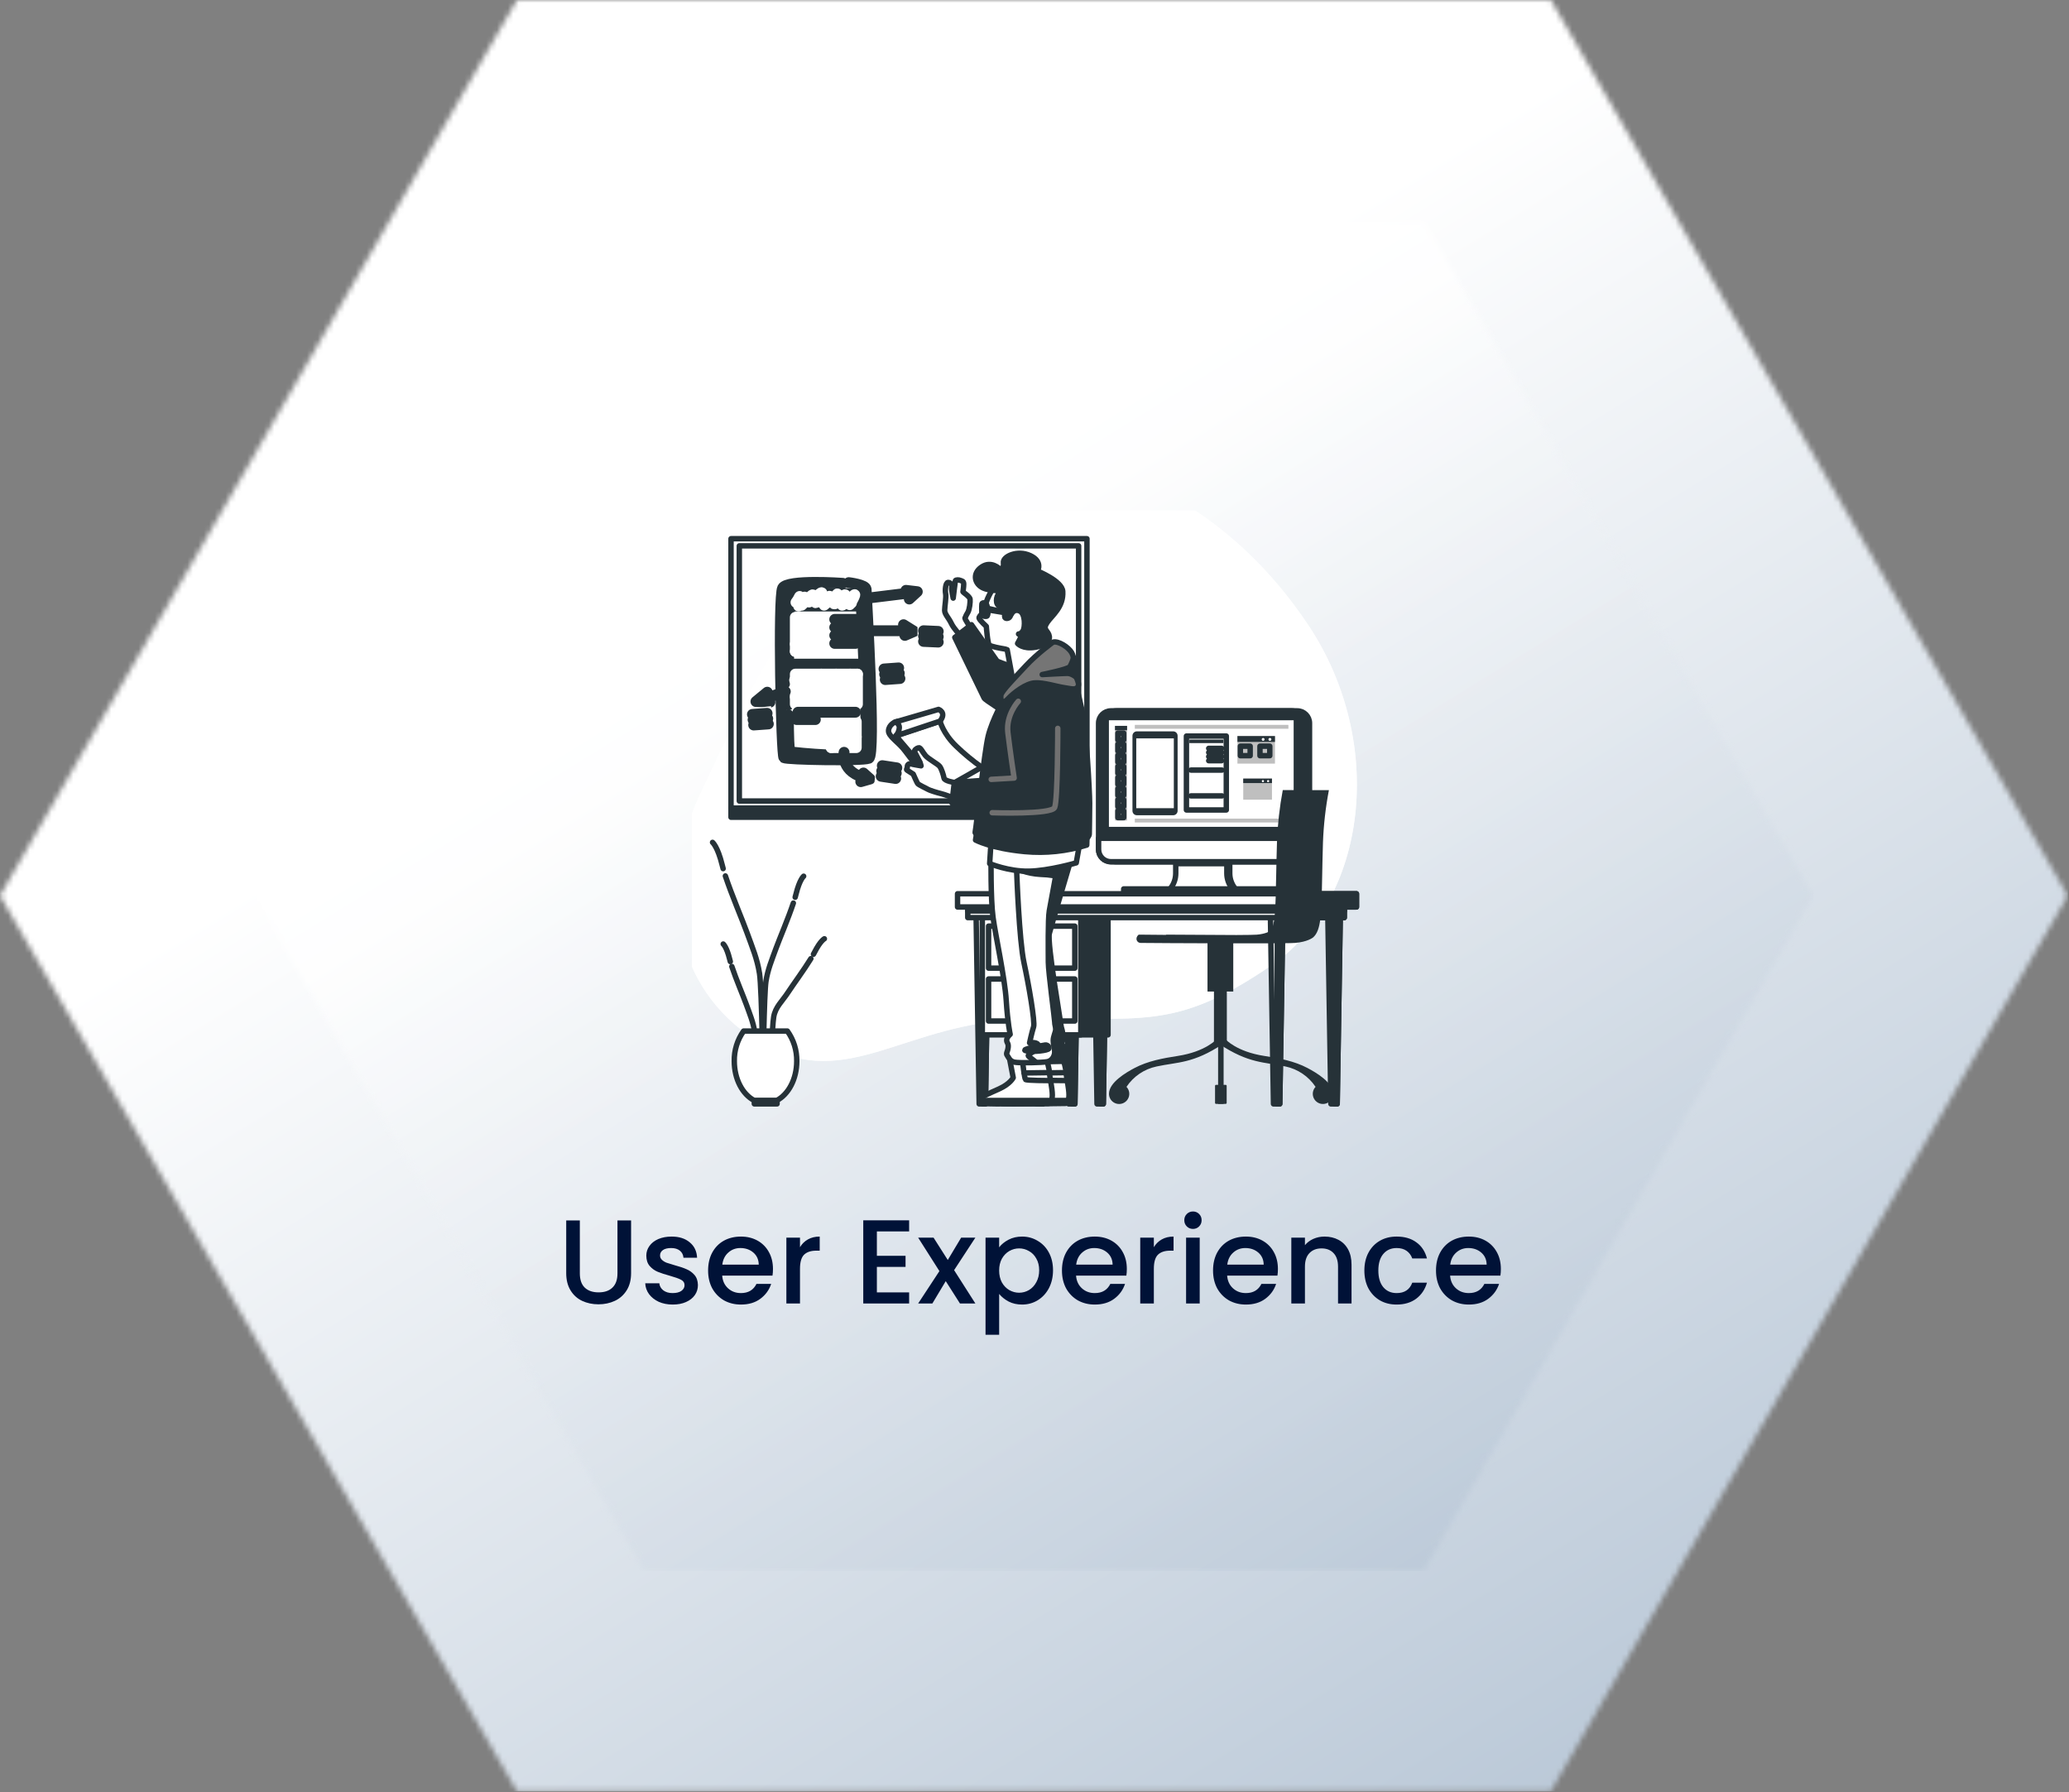 <svg width="381" height="330" viewBox="0 0 381 330" fill="none" xmlns="http://www.w3.org/2000/svg">
<rect x="0" y="0" width="381" height="330" fill="#808080" stroke="none"/>
<mask id="mask0_1187_19597" style="mask-type:luminance" maskUnits="userSpaceOnUse" x="0" y="0" width="381" height="330">
<path d="M95.195 5.33196e-05L190.395 4.91585e-05L285.59 4.49975e-05L333.188 82.457L380.786 164.915L333.188 247.372L285.59 329.829L190.395 329.829L95.195 329.829L47.598 247.372L-7.20899e-06 164.915L47.598 82.457L95.195 5.33196e-05Z" fill="white"/>
</mask>
<g mask="url(#mask0_1187_19597)">
<path d="M-1.44178e-05 0.004L0 329.829L380.79 329.829L380.79 0.004L-1.44178e-05 0.004Z" fill="url(#paint0_linear_1187_19597)"/>
</g>
<mask id="mask1_1187_19597" style="mask-type:luminance" maskUnits="userSpaceOnUse" x="46" y="40" width="288" height="250">
<path d="M118.618 40.578L46.845 164.916L118.618 289.253L262.17 289.253L333.943 164.916L262.17 40.578L118.618 40.578Z" fill="white"/>
</mask>
<g mask="url(#mask1_1187_19597)">
<path d="M46.845 40.574L46.845 289.253L333.948 289.253L333.947 40.574L46.845 40.574Z" fill="url(#paint1_linear_1187_19597)" fill-opacity="0.8"/>
</g>
<path d="M106.775 224.709V234.455C106.775 235.614 107.075 236.486 107.677 237.073C108.293 237.66 109.143 237.953 110.229 237.953C111.329 237.953 112.179 237.66 112.781 237.073C113.397 236.486 113.705 235.614 113.705 234.455V224.709H116.213V234.411C116.213 235.658 115.941 236.714 115.399 237.579C114.856 238.444 114.13 239.09 113.221 239.515C112.311 239.94 111.307 240.153 110.207 240.153C109.107 240.153 108.102 239.94 107.193 239.515C106.298 239.09 105.587 238.444 105.059 237.579C104.531 236.714 104.267 235.658 104.267 234.411V224.709H106.775ZM123.878 240.197C122.925 240.197 122.067 240.028 121.304 239.691C120.556 239.339 119.962 238.87 119.522 238.283C119.082 237.682 118.847 237.014 118.818 236.281H121.414C121.458 236.794 121.7 237.227 122.14 237.579C122.595 237.916 123.159 238.085 123.834 238.085C124.538 238.085 125.081 237.953 125.462 237.689C125.858 237.41 126.056 237.058 126.056 236.633C126.056 236.178 125.836 235.841 125.396 235.621C124.971 235.401 124.289 235.159 123.35 234.895C122.441 234.646 121.7 234.404 121.128 234.169C120.556 233.934 120.057 233.575 119.632 233.091C119.221 232.607 119.016 231.969 119.016 231.177C119.016 230.532 119.207 229.945 119.588 229.417C119.969 228.874 120.512 228.449 121.216 228.141C121.935 227.833 122.756 227.679 123.68 227.679C125.059 227.679 126.166 228.031 127.002 228.735C127.853 229.424 128.307 230.37 128.366 231.573H125.858C125.814 231.03 125.594 230.598 125.198 230.275C124.802 229.952 124.267 229.791 123.592 229.791C122.932 229.791 122.426 229.916 122.074 230.165C121.722 230.414 121.546 230.744 121.546 231.155C121.546 231.478 121.663 231.749 121.898 231.969C122.133 232.189 122.419 232.365 122.756 232.497C123.093 232.614 123.592 232.768 124.252 232.959C125.132 233.194 125.851 233.436 126.408 233.685C126.98 233.92 127.471 234.272 127.882 234.741C128.293 235.21 128.505 235.834 128.52 236.611C128.52 237.3 128.329 237.916 127.948 238.459C127.567 239.002 127.024 239.427 126.32 239.735C125.631 240.043 124.817 240.197 123.878 240.197ZM142.34 233.641C142.34 234.096 142.311 234.506 142.252 234.873H132.99C133.063 235.841 133.423 236.618 134.068 237.205C134.713 237.792 135.505 238.085 136.444 238.085C137.793 238.085 138.747 237.52 139.304 236.391H142.01C141.643 237.506 140.976 238.422 140.008 239.141C139.055 239.845 137.867 240.197 136.444 240.197C135.285 240.197 134.244 239.94 133.32 239.427C132.411 238.899 131.692 238.166 131.164 237.227C130.651 236.274 130.394 235.174 130.394 233.927C130.394 232.68 130.643 231.588 131.142 230.649C131.655 229.696 132.367 228.962 133.276 228.449C134.2 227.936 135.256 227.679 136.444 227.679C137.588 227.679 138.607 227.928 139.502 228.427C140.397 228.926 141.093 229.63 141.592 230.539C142.091 231.434 142.34 232.468 142.34 233.641ZM139.722 232.849C139.707 231.925 139.377 231.184 138.732 230.627C138.087 230.07 137.287 229.791 136.334 229.791C135.469 229.791 134.728 230.07 134.112 230.627C133.496 231.17 133.129 231.91 133.012 232.849H139.722ZM147.316 229.637C147.683 229.021 148.167 228.544 148.768 228.207C149.384 227.855 150.11 227.679 150.946 227.679V230.275H150.308C149.326 230.275 148.578 230.524 148.064 231.023C147.566 231.522 147.316 232.387 147.316 233.619V239.999H144.808V227.877H147.316V229.637ZM161.474 226.733V231.221H166.754V233.267H161.474V237.953H167.414V239.999H158.966V224.687H167.414V226.733H161.474ZM175.696 233.861L179.612 239.999H176.774L174.156 235.885L171.692 239.999H169.074L172.99 234.037L169.074 227.877H171.912L174.53 231.991L176.994 227.877H179.612L175.696 233.861ZM183.99 229.659C184.415 229.102 184.995 228.632 185.728 228.251C186.461 227.87 187.29 227.679 188.214 227.679C189.27 227.679 190.231 227.943 191.096 228.471C191.976 228.984 192.665 229.71 193.164 230.649C193.663 231.588 193.912 232.666 193.912 233.883C193.912 235.1 193.663 236.193 193.164 237.161C192.665 238.114 191.976 238.862 191.096 239.405C190.231 239.933 189.27 240.197 188.214 240.197C187.29 240.197 186.469 240.014 185.75 239.647C185.031 239.266 184.445 238.796 183.99 238.239V245.763H181.482V227.877H183.99V229.659ZM191.36 233.883C191.36 233.047 191.184 232.328 190.832 231.727C190.495 231.111 190.04 230.649 189.468 230.341C188.911 230.018 188.309 229.857 187.664 229.857C187.033 229.857 186.432 230.018 185.86 230.341C185.303 230.664 184.848 231.133 184.496 231.749C184.159 232.365 183.99 233.091 183.99 233.927C183.99 234.763 184.159 235.496 184.496 236.127C184.848 236.743 185.303 237.212 185.86 237.535C186.432 237.858 187.033 238.019 187.664 238.019C188.309 238.019 188.911 237.858 189.468 237.535C190.04 237.198 190.495 236.714 190.832 236.083C191.184 235.452 191.36 234.719 191.36 233.883ZM207.502 233.641C207.502 234.096 207.473 234.506 207.414 234.873H198.152C198.226 235.841 198.585 236.618 199.23 237.205C199.876 237.792 200.668 238.085 201.606 238.085C202.956 238.085 203.909 237.52 204.466 236.391H207.172C206.806 237.506 206.138 238.422 205.17 239.141C204.217 239.845 203.029 240.197 201.606 240.197C200.448 240.197 199.406 239.94 198.482 239.427C197.573 238.899 196.854 238.166 196.326 237.227C195.813 236.274 195.556 235.174 195.556 233.927C195.556 232.68 195.806 231.588 196.304 230.649C196.818 229.696 197.529 228.962 198.438 228.449C199.362 227.936 200.418 227.679 201.606 227.679C202.75 227.679 203.77 227.928 204.664 228.427C205.559 228.926 206.256 229.63 206.754 230.539C207.253 231.434 207.502 232.468 207.502 233.641ZM204.884 232.849C204.87 231.925 204.54 231.184 203.894 230.627C203.249 230.07 202.45 229.791 201.496 229.791C200.631 229.791 199.89 230.07 199.274 230.627C198.658 231.17 198.292 231.91 198.174 232.849H204.884ZM212.478 229.637C212.845 229.021 213.329 228.544 213.93 228.207C214.546 227.855 215.272 227.679 216.108 227.679V230.275H215.47C214.488 230.275 213.74 230.524 213.226 231.023C212.728 231.522 212.478 232.387 212.478 233.619V239.999H209.97V227.877H212.478V229.637ZM219.69 226.271C219.235 226.271 218.854 226.117 218.546 225.809C218.238 225.501 218.084 225.12 218.084 224.665C218.084 224.21 218.238 223.829 218.546 223.521C218.854 223.213 219.235 223.059 219.69 223.059C220.13 223.059 220.504 223.213 220.812 223.521C221.12 223.829 221.274 224.21 221.274 224.665C221.274 225.12 221.12 225.501 220.812 225.809C220.504 226.117 220.13 226.271 219.69 226.271ZM220.922 227.877V239.999H218.414V227.877H220.922ZM235.324 233.641C235.324 234.096 235.295 234.506 235.236 234.873H225.974C226.048 235.841 226.407 236.618 227.052 237.205C227.698 237.792 228.49 238.085 229.428 238.085C230.778 238.085 231.731 237.52 232.288 236.391H234.994C234.628 237.506 233.96 238.422 232.992 239.141C232.039 239.845 230.851 240.197 229.428 240.197C228.27 240.197 227.228 239.94 226.304 239.427C225.395 238.899 224.676 238.166 224.148 237.227C223.635 236.274 223.378 235.174 223.378 233.927C223.378 232.68 223.628 231.588 224.126 230.649C224.64 229.696 225.351 228.962 226.26 228.449C227.184 227.936 228.24 227.679 229.428 227.679C230.572 227.679 231.592 227.928 232.486 228.427C233.381 228.926 234.078 229.63 234.576 230.539C235.075 231.434 235.324 232.468 235.324 233.641ZM232.706 232.849C232.692 231.925 232.362 231.184 231.716 230.627C231.071 230.07 230.272 229.791 229.318 229.791C228.453 229.791 227.712 230.07 227.096 230.627C226.48 231.17 226.114 231.91 225.996 232.849H232.706ZM243.909 227.679C244.862 227.679 245.713 227.877 246.461 228.273C247.223 228.669 247.817 229.256 248.243 230.033C248.668 230.81 248.881 231.749 248.881 232.849V239.999H246.395V233.223C246.395 232.138 246.123 231.309 245.581 230.737C245.038 230.15 244.297 229.857 243.359 229.857C242.42 229.857 241.672 230.15 241.115 230.737C240.572 231.309 240.301 232.138 240.301 233.223V239.999H237.793V227.877H240.301V229.263C240.711 228.764 241.232 228.376 241.863 228.097C242.508 227.818 243.19 227.679 243.909 227.679ZM251.244 233.927C251.244 232.68 251.493 231.588 251.992 230.649C252.505 229.696 253.209 228.962 254.104 228.449C254.998 227.936 256.025 227.679 257.184 227.679C258.65 227.679 259.86 228.031 260.814 228.735C261.782 229.424 262.434 230.414 262.772 231.705H260.066C259.846 231.104 259.494 230.634 259.01 230.297C258.526 229.96 257.917 229.791 257.184 229.791C256.157 229.791 255.336 230.158 254.72 230.891C254.118 231.61 253.818 232.622 253.818 233.927C253.818 235.232 254.118 236.252 254.72 236.985C255.336 237.718 256.157 238.085 257.184 238.085C258.636 238.085 259.596 237.447 260.066 236.171H262.772C262.42 237.403 261.76 238.386 260.792 239.119C259.824 239.838 258.621 240.197 257.184 240.197C256.025 240.197 254.998 239.94 254.104 239.427C253.209 238.899 252.505 238.166 251.992 237.227C251.493 236.274 251.244 235.174 251.244 233.927ZM276.381 233.641C276.381 234.096 276.352 234.506 276.293 234.873H267.031C267.104 235.841 267.464 236.618 268.109 237.205C268.754 237.792 269.546 238.085 270.485 238.085C271.834 238.085 272.788 237.52 273.345 236.391H276.051C275.684 237.506 275.017 238.422 274.049 239.141C273.096 239.845 271.908 240.197 270.485 240.197C269.326 240.197 268.285 239.94 267.361 239.427C266.452 238.899 265.733 238.166 265.205 237.227C264.692 236.274 264.435 235.174 264.435 233.927C264.435 232.68 264.684 231.588 265.183 230.649C265.696 229.696 266.408 228.962 267.317 228.449C268.241 227.936 269.297 227.679 270.485 227.679C271.629 227.679 272.648 227.928 273.543 228.427C274.438 228.926 275.134 229.63 275.633 230.539C276.132 231.434 276.381 232.468 276.381 233.641ZM273.763 232.849C273.748 231.925 273.418 231.184 272.773 230.627C272.128 230.07 271.328 229.791 270.375 229.791C269.51 229.791 268.769 230.07 268.153 230.627C267.537 231.17 267.17 231.91 267.053 232.849H273.763Z" fill="#001237"/>
<g clip-path="url(#clip0_1187_19597)">
<path d="M209.126 88.402C209.126 88.402 188.474 81.059 168.203 92.751C147.933 104.443 137.698 127.649 128.914 146.239C120.13 164.828 125.178 183.741 140.654 192.362C156.13 200.983 166.651 188.274 188.359 187.655C210.068 187.036 215.914 190.139 233.941 177.876C251.967 165.613 255.209 136.649 241.001 115.22C226.793 93.792 209.126 88.402 209.126 88.402Z" fill="white"/>
<path opacity="0.7" d="M209.126 88.402C209.126 88.402 188.474 81.059 168.203 92.751C147.933 104.443 137.698 127.649 128.914 146.239C120.13 164.828 125.178 183.741 140.654 192.362C156.13 200.983 166.651 188.274 188.359 187.655C210.068 187.036 215.914 190.139 233.941 177.876C251.967 165.613 255.209 136.649 241.001 115.22C226.793 93.792 209.126 88.402 209.126 88.402Z" fill="white"/>
<path d="M130.929 154.765C130.929 154.765 131.425 155.707 130.985 156.59C130.544 157.473 129.989 158.359 130.32 158.802C130.651 159.245 131.654 159.797 131.537 160.736C131.42 161.675 130.099 163.556 130.929 164.608C131.758 165.659 133.141 165.603 133.197 166.764C133.253 167.924 131.862 168.864 132.255 169.915C132.647 170.966 134.923 171.188 134.923 171.905C134.923 172.623 134.037 173.4 134.758 174.173C135.478 174.947 138.952 176.967 139.438 176.137C139.923 175.307 140.937 173.013 140.278 169.755C140.166 169.208 139.387 169.085 139.278 168.311C139.168 167.537 139.499 166.155 138.947 165.376C138.394 164.597 136.623 164.325 136.513 163.717C136.404 163.108 137.175 161.617 136.401 160.677C135.627 159.738 133.802 159.301 133.802 158.687C133.802 158.073 134.357 157.305 133.583 156.475C132.81 155.645 130.929 154.765 130.929 154.765Z" fill="white"/>
<path d="M133.575 161.28C134.728 164.749 136.745 169.464 137.564 171.74C138.559 174.504 139.432 176.505 139.867 179.27C140.302 182.034 140.553 200.549 140.553 200.549" stroke="#263238" stroke-linecap="round" stroke-linejoin="round"/>
<path d="M131.214 155.097C131.214 155.097 132.153 155.87 132.983 159.243C133.036 159.459 133.098 159.689 133.164 159.932" stroke="#263238" stroke-linecap="round" stroke-linejoin="round"/>
<path d="M148.211 161.063C148.098 161.29 148.036 161.537 148.029 161.79C148.021 162.042 148.069 162.293 148.168 162.526C148.52 163.233 148.968 163.94 148.702 164.295C148.435 164.65 147.634 165.095 147.728 165.842C147.821 166.589 148.878 168.1 148.213 168.94C147.549 169.781 146.444 169.741 146.399 170.666C146.354 171.592 147.466 172.347 147.151 173.188C146.837 174.028 145.017 174.207 145.017 174.789C145.017 175.371 145.727 175.984 145.15 176.603C144.574 177.222 141.799 178.831 141.401 178.164C141.004 177.497 140.203 175.664 140.729 173.057C140.817 172.62 141.441 172.524 141.529 171.902C141.618 171.28 141.353 170.175 141.796 169.556C142.239 168.937 143.664 168.716 143.741 168.222C143.819 167.729 143.208 166.541 143.829 165.789C144.451 165.036 145.911 164.682 145.911 164.188C145.911 163.694 145.468 163.081 146.087 162.416C146.706 161.752 148.211 161.063 148.211 161.063Z" fill="white"/>
<path d="M146.092 166.276C145.171 169.059 143.557 172.827 142.89 174.647C142.09 176.861 141.401 178.462 141.049 180.674C140.697 182.886 140.502 197.703 140.502 197.703" stroke="#263238" stroke-linecap="round" stroke-linejoin="round"/>
<path d="M147.99 161.331C147.99 161.331 147.237 161.95 146.575 164.65C146.533 164.824 146.482 165.008 146.429 165.2" stroke="#263238" stroke-linecap="round" stroke-linejoin="round"/>
<path d="M132.996 173.595C133.09 173.783 133.142 173.99 133.148 174.2C133.154 174.411 133.115 174.62 133.033 174.814C132.737 175.406 132.366 175.996 132.588 176.292C132.809 176.588 133.476 176.959 133.402 177.586C133.327 178.213 132.441 179.473 132.996 180.175C133.551 180.876 134.474 180.839 134.512 181.615C134.549 182.392 133.615 183.022 133.882 183.723C134.149 184.425 135.656 184.575 135.656 185.057C135.656 185.54 135.067 186.055 135.547 186.573C136.027 187.091 138.351 188.441 138.685 187.886C139.018 187.331 139.688 185.797 139.245 183.617C139.173 183.251 138.653 183.168 138.578 182.651C138.503 182.133 138.725 181.21 138.357 180.692C137.988 180.175 136.804 179.99 136.729 179.582C136.654 179.174 137.172 178.179 136.654 177.549C136.137 176.919 134.917 176.626 134.917 176.215C134.917 175.804 135.288 175.289 134.77 174.734C134.253 174.179 132.996 173.595 132.996 173.595Z" fill="white"/>
<path d="M134.766 177.952C135.537 180.276 136.884 183.422 137.434 184.943C138.101 186.792 138.68 188.145 138.973 189.978C139.267 191.811 139.432 198.687 139.432 198.687" stroke="#263238" stroke-linecap="round" stroke-linejoin="round"/>
<path d="M133.181 173.815C133.181 173.815 133.81 174.333 134.363 176.588C134.4 176.734 134.44 176.887 134.485 177.047" stroke="#263238" stroke-linecap="round" stroke-linejoin="round"/>
<path d="M152.026 172.675C151.891 172.837 151.793 173.026 151.739 173.23C151.685 173.433 151.675 173.647 151.711 173.854C151.863 174.497 152.09 175.156 151.805 175.394C151.519 175.631 150.791 175.839 150.719 176.461C150.647 177.083 151.223 178.516 150.521 179.073C149.819 179.631 148.92 179.38 148.715 180.141C148.509 180.901 149.248 181.709 148.845 182.334C148.443 182.958 146.924 182.755 146.812 183.225C146.7 183.695 147.162 184.33 146.575 184.725C145.988 185.119 143.426 185.904 143.221 185.282C143.015 184.661 142.725 183.02 143.65 181C143.808 180.661 144.334 180.701 144.523 180.213C144.712 179.724 144.71 178.777 145.187 178.358C145.665 177.939 146.86 178.027 147.026 177.648C147.191 177.27 146.914 176.181 147.559 175.687C148.205 175.194 149.462 175.186 149.555 174.788C149.649 174.39 149.406 173.806 150.038 173.385C150.671 172.963 152.026 172.675 152.026 172.675Z" fill="white"/>
<path d="M149.319 176.507C148.038 178.593 146.005 181.35 145.124 182.705C144.057 184.351 142.768 185.405 142.472 187.254C142.176 189.104 142.016 195.964 142.016 195.964" stroke="#263238" stroke-linecap="round" stroke-linejoin="round"/>
<path d="M151.808 172.847C151.808 172.847 151.077 173.207 150.023 175.275C149.953 175.408 149.879 175.542 149.796 175.694" stroke="#263238" stroke-linecap="round" stroke-linejoin="round"/>
<path d="M138.907 202.632H143.018C145.182 201.517 146.719 198.694 146.719 195.383C146.754 193.397 146.148 191.454 144.99 189.841H136.935C135.781 191.455 135.178 193.399 135.217 195.383C135.217 198.694 136.743 201.517 138.907 202.632Z" fill="white" stroke="#263238" stroke-linecap="round" stroke-linejoin="round"/>
<path d="M143.093 202.632H138.906V203.246H143.093V202.632Z" fill="white" stroke="#263238" stroke-linecap="round" stroke-linejoin="round"/>
<path d="M200.156 99.189H134.613V148.796H200.156V99.189Z" stroke="#263238" stroke-linecap="round" stroke-linejoin="round"/>
<path d="M198.625 100.505H136.143V147.485H198.625V100.505Z" stroke="#263238" stroke-linecap="round" stroke-linejoin="round"/>
<path d="M155.188 107.4C155.188 107.4 144.979 106.661 144.12 108.262C143.261 109.863 143.872 139.133 144.365 139.501C144.859 139.87 158.632 140.115 159.985 139.624C161.338 139.133 159.497 109.366 159.497 108.504C159.497 107.643 156.295 107.274 156.295 107.274" stroke="#263238" stroke-width="2" stroke-linecap="round" stroke-linejoin="round"/>
<path d="M145.174 131.626C145.195 135.484 145.278 138.312 145.473 138.39C146.086 138.635 159.123 139.742 159.492 138.512C159.86 137.282 158.507 109.487 158.507 109.487" stroke="#263238" stroke-width="2" stroke-linecap="round" stroke-linejoin="round"/>
<path d="M158.017 109.365C158.017 109.365 145.596 108.874 145.476 109.487C145.396 109.88 145.169 121.404 145.172 129.782" stroke="#263238" stroke-width="2" stroke-linecap="round" stroke-linejoin="round"/>
<path d="M145.841 111.579H157.893" stroke="#263238" stroke-width="2" stroke-linecap="round" stroke-linejoin="round"/>
<path d="M156.787 111.024C156.05 111.803 156.787 111.024 157.28 109.911C157.774 108.799 156.787 110.133 155.679 111.024C154.572 111.915 155.188 111.248 155.556 110.023C155.925 108.799 155.188 110.023 154.204 110.803C153.219 111.582 153.713 111.248 154.081 109.911C154.449 108.575 154.081 109.911 152.605 110.803C151.13 111.694 151.866 111.691 152.605 110.357C153.345 109.023 152.114 110.357 150.762 110.803C149.409 111.248 150.762 110.803 151.253 109.578C151.744 108.353 150.391 109.911 149.409 110.578C148.427 111.245 149.409 110.578 149.654 109.799C149.9 109.02 149.038 110.023 148.053 111.024C147.069 112.025 148.053 111.024 148.176 110.133C148.299 109.242 147.069 111.582 147.069 111.582C147.069 111.582 147.437 109.354 147.192 109.911C147.028 110.269 146.821 110.605 146.575 110.912" stroke="white" stroke-width="2" stroke-linecap="round" stroke-linejoin="round"/>
<path d="M152.482 113.669H146.455V119.942H152.482V113.669Z" stroke="white" stroke-width="2" stroke-linecap="round" stroke-linejoin="round"/>
<path d="M147.685 113.669L146.703 114.776L148.792 114.04L146.703 116.006L150.145 113.792L146.703 117.482L151.375 114.04L146.455 118.589L152.36 114.531L146.455 119.942L152.36 116.006L148.179 119.696L152.482 117.359L149.777 119.574L152.36 118.712L151.866 119.574" stroke="white" stroke-width="2" stroke-linecap="round" stroke-linejoin="round"/>
<path d="M157.677 132.856H153.069V137.654H157.677V132.856Z" stroke="white" stroke-width="2" stroke-linecap="round" stroke-linejoin="round"/>
<path d="M154.009 132.856L153.256 133.702L154.854 133.139L153.256 134.644L155.89 132.95L153.256 135.773L156.829 133.139L153.069 136.619L157.581 133.515L153.069 137.654L157.581 134.644L154.385 137.464L157.677 135.677L155.607 137.371L157.581 136.712L157.205 137.371" stroke="white" stroke-width="2" stroke-linecap="round" stroke-linejoin="round"/>
<path d="M146.332 122.28H158.139" stroke="#263238" stroke-width="2" stroke-linecap="round" stroke-linejoin="round"/>
<path d="M146.209 123.386L157.893 123.508" stroke="#263238" stroke-width="2" stroke-linecap="round" stroke-linejoin="round"/>
<path d="M153.713 114.038H157.526" stroke="#263238" stroke-width="2" stroke-linecap="round" stroke-linejoin="round"/>
<path d="M153.713 115.515H157.526" stroke="#263238" stroke-width="2" stroke-linecap="round" stroke-linejoin="round"/>
<path d="M153.713 116.989H157.526" stroke="#263238" stroke-width="2" stroke-linecap="round" stroke-linejoin="round"/>
<path d="M153.713 118.466H157.526" stroke="#263238" stroke-width="2" stroke-linecap="round" stroke-linejoin="round"/>
<path d="M157.894 124.122H146.455V129.656H157.894V124.122Z" stroke="white" stroke-width="2" stroke-linecap="round" stroke-linejoin="round"/>
<path d="M146.332 125.229L147.931 124.245L146.087 127.073L149.161 124.245L146.455 128.306L151.253 124.122L147.071 129.042L152.237 124.245L148.302 129.042L153.958 124.122L149.409 129.533L155.066 124.245L150.762 129.288L156.541 124.122L152.114 129.533L157.894 124.122L153.713 129.411L157.648 125.968L155.066 129.165L157.648 127.444L157.141 128.266L156.664 129.042" stroke="white" stroke-width="2" stroke-linecap="round" stroke-linejoin="round"/>
<path d="M146.948 131.136H157.525" stroke="#263238" stroke-width="2" stroke-linecap="round" stroke-linejoin="round"/>
<path d="M146.703 132.487H150.145" stroke="#263238" stroke-width="2" stroke-linecap="round" stroke-linejoin="round"/>
<path d="M159.986 110.103L168.428 109.065" stroke="#263238" stroke-width="2" stroke-linecap="round" stroke-linejoin="round"/>
<path d="M158.633 116.13H167.486" stroke="#263238" stroke-width="2" stroke-linecap="round" stroke-linejoin="round"/>
<path d="M144.611 127.321L140.798 128.674" stroke="#263238" stroke-width="2" stroke-linecap="round" stroke-linejoin="round"/>
<path d="M155.433 138.515C155.433 138.515 154.697 142.328 159.737 143.317" stroke="#263238" stroke-width="2" stroke-linecap="round" stroke-linejoin="round"/>
<path d="M159.001 142.325L160.231 143.433L158.508 143.923" stroke="#263238" stroke-width="2" stroke-linecap="round" stroke-linejoin="round"/>
<path d="M166.379 115.021L168.348 116.251L166.627 116.99" stroke="#263238" stroke-width="2" stroke-linecap="round" stroke-linejoin="round"/>
<path d="M166.83 108.696L168.919 108.942L167.444 110.295" stroke="#263238" stroke-width="2" stroke-linecap="round" stroke-linejoin="round"/>
<path d="M141.289 127.446L139.2 129.167L141.783 129.29" stroke="#263238" stroke-width="2" stroke-linecap="round" stroke-linejoin="round"/>
<path d="M173.636 115.021H168.961V119.941H173.636V115.021Z" fill="white"/>
<path d="M170.068 116.13L172.774 116.253" stroke="#263238" stroke-width="2" stroke-linecap="round" stroke-linejoin="round"/>
<path d="M170.068 117.114L172.774 117.237" stroke="#263238" stroke-width="2" stroke-linecap="round" stroke-linejoin="round"/>
<path d="M170.068 118.099L172.774 118.221" stroke="#263238" stroke-width="2" stroke-linecap="round" stroke-linejoin="round"/>
<path d="M166.202 121.652L161.56 122.2L162.136 127.087L166.779 126.539L166.202 121.652Z" fill="white"/>
<path d="M162.787 123.17L165.487 122.976" stroke="#263238" stroke-width="2" stroke-linecap="round" stroke-linejoin="round"/>
<path d="M162.902 124.147L165.603 123.952" stroke="#263238" stroke-width="2" stroke-linecap="round" stroke-linejoin="round"/>
<path d="M163.017 125.123L165.72 124.929" stroke="#263238" stroke-width="2" stroke-linecap="round" stroke-linejoin="round"/>
<path d="M141.977 130.014L137.334 130.562L137.911 135.448L142.553 134.9L141.977 130.014Z" fill="white"/>
<path d="M138.557 131.534L141.26 131.339" stroke="#263238" stroke-width="2" stroke-linecap="round" stroke-linejoin="round"/>
<path d="M138.672 132.512L141.375 132.317" stroke="#263238" stroke-width="2" stroke-linecap="round" stroke-linejoin="round"/>
<path d="M138.789 133.489L141.489 133.294" stroke="#263238" stroke-width="2" stroke-linecap="round" stroke-linejoin="round"/>
<path d="M166.132 140.251L161.483 139.757L160.963 144.649L165.612 145.144L166.132 140.251Z" fill="white"/>
<path d="M162.473 140.974L165.149 141.382" stroke="#263238" stroke-width="2" stroke-linecap="round" stroke-linejoin="round"/>
<path d="M162.368 141.952L165.044 142.36" stroke="#263238" stroke-width="2" stroke-linecap="round" stroke-linejoin="round"/>
<path d="M162.264 142.931L164.94 143.339" stroke="#263238" stroke-width="2" stroke-linecap="round" stroke-linejoin="round"/>
<path d="M200.153 148.796H134.613V150.472H200.153V148.796Z" fill="#263238" stroke="#263238" stroke-linecap="round" stroke-linejoin="round"/>
<path d="M226.453 160.804V157.677H217.042V160.804C217.041 161.828 216.688 162.821 216.042 163.616L215.631 164.126H227.865L227.454 163.616C226.807 162.821 226.454 161.828 226.453 160.804Z" fill="#263238" stroke="#263238" stroke-linecap="round" stroke-linejoin="round"/>
<path d="M225.92 160.804V157.677H216.509V160.804C216.508 161.828 216.155 162.821 215.509 163.616L215.098 164.126H227.332L226.921 163.616C226.274 162.821 225.921 161.828 225.92 160.804Z" fill="white" stroke="#263238" stroke-linecap="round" stroke-linejoin="round"/>
<path d="M225.995 158.56H216.547V159.517H225.995V158.56Z" fill="#263238"/>
<path d="M237.863 130.888H204.563C203.314 130.888 202.301 131.901 202.301 133.15V156.399C202.301 157.648 203.314 158.661 204.563 158.661H237.863C239.113 158.661 240.126 157.648 240.126 156.399V133.15C240.126 131.901 239.113 130.888 237.863 130.888Z" fill="#263238" stroke="#263238" stroke-linecap="round" stroke-linejoin="round"/>
<path d="M238.88 130.888H205.58C204.33 130.888 203.317 131.901 203.317 133.15V156.399C203.317 157.648 204.33 158.661 205.58 158.661H238.88C240.129 158.661 241.142 157.648 241.142 156.399V133.15C241.142 131.901 240.129 130.888 238.88 130.888Z" fill="#263238" stroke="#263238" stroke-linecap="round" stroke-linejoin="round"/>
<path d="M202.301 154.345H240.128V156.399C240.128 156.999 239.89 157.575 239.466 157.999C239.041 158.424 238.466 158.662 237.866 158.662H204.566C203.966 158.662 203.39 158.424 202.966 157.999C202.542 157.575 202.303 156.999 202.303 156.399V154.345H202.301Z" fill="white" stroke="#263238" stroke-linecap="round" stroke-linejoin="round"/>
<path d="M238.223 132.616H204.203V152.238H238.223V132.616Z" fill="white"/>
<path d="M216.042 134.659H209.35C208.902 134.659 208.539 135.022 208.539 135.47V149.292C208.539 149.74 208.902 150.103 209.35 150.103H216.042C216.49 150.103 216.853 149.74 216.853 149.292V135.47C216.853 135.022 216.49 134.659 216.042 134.659Z" fill="#263238"/>
<path d="M216.157 135.954H209.238V148.804H216.157V135.954Z" fill="white"/>
<path d="M225.277 136.171H219.015V136.819H225.277V136.171Z" fill="#263238"/>
<path d="M222.04 137.577H219.124V140.6H222.04V137.577Z" fill="white"/>
<path d="M224.845 146.862H223.284V148.482H224.845V146.862Z" fill="white"/>
<path d="M225.136 142.759H219.196V145.782H225.136V142.759Z" fill="white"/>
<path d="M222.579 137.792H224.954" stroke="#263238" stroke-linecap="round" stroke-linejoin="round"/>
<path d="M222.579 138.548H224.954" stroke="#263238" stroke-linecap="round" stroke-linejoin="round"/>
<path d="M222.579 139.302H224.954" stroke="#263238" stroke-linecap="round" stroke-linejoin="round"/>
<path d="M222.579 140.06H224.954" stroke="#263238" stroke-linecap="round" stroke-linejoin="round"/>
<path d="M219.303 141.788H225.026" stroke="#263238" stroke-linecap="round" stroke-linejoin="round"/>
<path d="M219.303 146.54H225.026" stroke="#263238" stroke-linecap="round" stroke-linejoin="round"/>
<path d="M225.819 135.524H218.476V149.132H225.819V135.524Z" stroke="#263238" stroke-linecap="round" stroke-linejoin="round"/>
<path d="M234.781 135.524H227.87V140.599H234.781V135.524Z" fill="#BFBFBF"/>
<path d="M234.781 135.524H227.87V136.605H234.781V135.524Z" fill="#263238"/>
<path d="M230.214 137.39H228.407V139.137H230.214V137.39Z" stroke="#263238" stroke-linecap="round" stroke-linejoin="round"/>
<path d="M233.826 137.39H232.02V139.137H233.826V137.39Z" stroke="#263238" stroke-linecap="round" stroke-linejoin="round"/>
<path d="M234.117 136.139C234.117 136.192 234.101 136.243 234.072 136.287C234.042 136.331 234.001 136.365 233.952 136.385C233.903 136.406 233.85 136.411 233.798 136.401C233.746 136.39 233.698 136.365 233.661 136.328C233.624 136.29 233.598 136.243 233.588 136.191C233.578 136.139 233.583 136.086 233.603 136.037C233.624 135.988 233.658 135.946 233.702 135.917C233.745 135.888 233.797 135.872 233.85 135.872C233.921 135.872 233.988 135.9 234.038 135.95C234.089 136 234.117 136.068 234.117 136.139Z" fill="white"/>
<path d="M232.601 136.401C232.746 136.401 232.863 136.284 232.863 136.139C232.863 135.995 232.746 135.878 232.601 135.878C232.457 135.878 232.34 135.995 232.34 136.139C232.34 136.284 232.457 136.401 232.601 136.401Z" fill="white"/>
<path d="M234.229 143.353H228.938V147.24H234.229V143.353Z" fill="#BFBFBF"/>
<path d="M234.229 143.353H228.938V144.18H234.229V143.353Z" fill="#263238"/>
<path d="M233.722 143.82C233.722 143.86 233.711 143.9 233.689 143.934C233.667 143.967 233.636 143.994 233.599 144.009C233.562 144.025 233.521 144.03 233.481 144.022C233.442 144.015 233.405 143.995 233.377 143.967C233.348 143.939 233.329 143.903 233.321 143.863C233.312 143.824 233.316 143.783 233.332 143.746C233.347 143.709 233.373 143.677 233.406 143.654C233.44 143.632 233.479 143.62 233.519 143.62C233.573 143.62 233.624 143.641 233.662 143.679C233.7 143.716 233.721 143.767 233.722 143.82Z" fill="white"/>
<path d="M232.762 143.82C232.762 143.873 232.74 143.924 232.703 143.962C232.665 143.999 232.615 144.02 232.561 144.02C232.508 144.02 232.457 143.999 232.42 143.962C232.382 143.924 232.361 143.873 232.361 143.82C232.361 143.767 232.382 143.716 232.42 143.679C232.457 143.641 232.508 143.62 232.561 143.62C232.615 143.62 232.665 143.641 232.703 143.679C232.74 143.716 232.762 143.767 232.762 143.82Z" fill="white"/>
<path d="M207.547 133.647H205.324V151.079H207.547V133.647Z" fill="#BFBFBF"/>
<path d="M207.547 133.647H205.324V134.448H207.547V133.647Z" fill="#263238"/>
<path d="M206.925 134.979H205.857V136.226H206.925V134.979Z" stroke="#263238" stroke-linecap="round" stroke-linejoin="round"/>
<path d="M206.925 137.026H205.857V138.272H206.925V137.026Z" stroke="#263238" stroke-linecap="round" stroke-linejoin="round"/>
<path d="M206.925 139.071H205.857V140.317H206.925V139.071Z" stroke="#263238" stroke-linecap="round" stroke-linejoin="round"/>
<path d="M206.925 141.118H205.857V142.364H206.925V141.118Z" stroke="#263238" stroke-linecap="round" stroke-linejoin="round"/>
<path d="M206.925 143.161H205.857V144.407H206.925V143.161Z" stroke="#263238" stroke-linecap="round" stroke-linejoin="round"/>
<path d="M206.925 145.208H205.857V146.454H206.925V145.208Z" stroke="#263238" stroke-linecap="round" stroke-linejoin="round"/>
<path d="M206.925 147.255H205.857V148.501H206.925V147.255Z" stroke="#263238" stroke-linecap="round" stroke-linejoin="round"/>
<path d="M206.925 149.3H205.857V150.546H206.925V149.3Z" stroke="#263238" stroke-linecap="round" stroke-linejoin="round"/>
<path d="M237.255 133.468H208.972V134.18H237.255V133.468Z" fill="#BFBFBF"/>
<path d="M237.255 150.724H208.972V151.436H237.255V150.724Z" fill="#BFBFBF"/>
<path d="M227.334 164.126H215.098V164.684H227.334V164.126Z" fill="#263238" stroke="#263238" stroke-linecap="round" stroke-linejoin="round"/>
<path d="M235.334 163.669H206.925V164.683H235.334V163.669Z" fill="white" stroke="#263238" stroke-linecap="round" stroke-linejoin="round"/>
<path d="M181.467 203.25H180.312L179.733 167.851H182.046L181.467 203.25Z" fill="white" stroke="#263238" stroke-linecap="round" stroke-linejoin="round"/>
<path d="M181.467 203.25H180.957L181.027 167.851H182.046L181.467 203.25Z" fill="#263238" stroke="#263238" stroke-linecap="round" stroke-linejoin="round"/>
<path d="M197.939 203.25H196.783L196.204 167.851H198.518L197.939 203.25Z" fill="white" stroke="#263238" stroke-linecap="round" stroke-linejoin="round"/>
<path d="M197.939 203.25H197.429L197.498 167.851H198.518L197.939 203.25Z" fill="#263238" stroke="#263238" stroke-linecap="round" stroke-linejoin="round"/>
<path d="M192.041 203.25H190.883L190.307 167.851H192.618L192.041 203.25Z" fill="#263238" stroke="#263238" stroke-linecap="round" stroke-linejoin="round"/>
<path d="M192.041 203.25H191.531L191.598 167.851H192.617L192.041 203.25Z" fill="#263238" stroke="#263238" stroke-linecap="round" stroke-linejoin="round"/>
<path d="M203.171 203.25H202.013L201.437 167.851H203.747L203.171 203.25Z" fill="#263238" stroke="#263238" stroke-linecap="round" stroke-linejoin="round"/>
<path d="M203.171 203.25H202.658L202.728 167.851H203.747L203.171 203.25Z" fill="#263238" stroke="#263238" stroke-linecap="round" stroke-linejoin="round"/>
<path d="M204.038 168.392H185.9V190.538H204.038V168.392Z" fill="#263238" stroke="#263238" stroke-linecap="round" stroke-linejoin="round"/>
<path d="M199.03 168.392H180.891V190.538H199.03V168.392Z" fill="white" stroke="#263238" stroke-linecap="round" stroke-linejoin="round"/>
<path d="M235.664 203.25H234.509L233.93 167.851H236.243L235.664 203.25Z" fill="white" stroke="#263238" stroke-linecap="round" stroke-linejoin="round"/>
<path d="M235.664 203.25H235.155L235.224 167.851H236.243L235.664 203.25Z" fill="#263238" stroke="#263238" stroke-linecap="round" stroke-linejoin="round"/>
<path d="M246.239 203.25H245.08L244.504 167.851H246.815L246.239 203.25Z" fill="#263238" stroke="#263238" stroke-linecap="round" stroke-linejoin="round"/>
<path d="M246.238 203.25H245.729L245.795 167.851H246.815L246.238 203.25Z" fill="#263238" stroke="#263238" stroke-linecap="round" stroke-linejoin="round"/>
<path d="M247.546 166.517H178.209V168.953H247.546V166.517Z" fill="white" stroke="#263238" stroke-linecap="round" stroke-linejoin="round"/>
<path d="M247.546 166.517H178.209V167.733H247.546V166.517Z" fill="#263238" stroke="#263238" stroke-linecap="round" stroke-linejoin="round"/>
<path d="M247.546 166.517H237.311V168.953H247.546V166.517Z" fill="#263238" stroke="#263238" stroke-linecap="round" stroke-linejoin="round"/>
<path d="M249.788 164.56H176.328V166.996H249.788V164.56Z" fill="white" stroke="#263238" stroke-linecap="round" stroke-linejoin="round"/>
<path d="M249.788 164.56H239.552V166.996H249.788V164.56Z" fill="#263238" stroke="#263238" stroke-linecap="round" stroke-linejoin="round"/>
<path d="M197.919 170.519H182.043V178.256H197.919V170.519Z" fill="white" stroke="#263238" stroke-linecap="round" stroke-linejoin="round"/>
<path d="M191.716 173.587H188.247V174.788H191.716V173.587Z" fill="#263238" stroke="#263238" stroke-linecap="round" stroke-linejoin="round"/>
<path d="M197.919 180.255H182.043V187.993H197.919V180.255Z" fill="white" stroke="#263238" stroke-linecap="round" stroke-linejoin="round"/>
<path d="M191.716 183.325H188.247V184.526H191.716V183.325Z" fill="#263238" stroke="#263238" stroke-linecap="round" stroke-linejoin="round"/>
<path d="M222.358 182.562H227.102V173.02H222.358V182.562Z" fill="#263238"/>
<path d="M223.546 192.384H225.918V179.171H223.546V192.384Z" fill="#263238"/>
<path d="M225.696 191.37C225.696 191.37 227.689 193.633 232.812 194.42C235.518 194.836 238.336 195.354 240.78 196.648C242.351 197.48 245.481 199.303 245.481 201.384C245.484 201.69 245.411 201.991 245.27 202.262C245.128 202.533 244.923 202.766 244.671 202.939C244.419 203.112 244.128 203.22 243.824 203.255C243.521 203.289 243.213 203.249 242.929 203.137C242.644 203.025 242.392 202.844 242.193 202.612C241.995 202.38 241.856 202.102 241.79 201.804C241.724 201.505 241.732 201.195 241.813 200.9C241.895 200.606 242.048 200.336 242.258 200.114C240.978 198.189 238.994 196.843 236.732 196.365C232.836 195.517 229.992 195.863 224.511 192.219L225.696 191.37Z" fill="#263238"/>
<path d="M224.002 191.37C224.002 191.37 222.008 193.633 216.885 194.42C214.18 194.836 211.362 195.354 208.918 196.648C207.344 197.48 204.217 199.303 204.217 201.384C204.214 201.69 204.286 201.992 204.427 202.263C204.568 202.535 204.774 202.767 205.026 202.941C205.278 203.114 205.569 203.223 205.873 203.257C206.177 203.292 206.485 203.251 206.77 203.139C207.054 203.027 207.307 202.846 207.505 202.614C207.704 202.381 207.842 202.103 207.908 201.804C207.974 201.505 207.966 201.195 207.884 200.9C207.801 200.606 207.648 200.336 207.437 200.114C208.718 198.189 210.702 196.843 212.963 196.365C216.861 195.517 219.706 195.863 225.186 192.219L224.002 191.37Z" fill="#263238"/>
<path d="M223.922 203.247H225.712C225.81 203.247 225.888 203.168 225.888 203.071V199.922C225.888 199.825 225.81 199.746 225.712 199.746H223.922C223.825 199.746 223.746 199.825 223.746 199.922V203.071C223.746 203.168 223.825 203.247 223.922 203.247Z" fill="#263238"/>
<path d="M224.309 203.247H225.325V191.686H224.309V203.247Z" fill="#263238"/>
<path d="M236.219 145.47C235.627 148.628 235.27 151.827 235.152 155.038C235.074 157.514 235.034 159.635 234.997 161.506C234.885 167.32 234.821 170.543 233.906 171.41C233.788 171.49 233.031 171.957 231.446 172.091C231.003 172.128 229.594 172.147 227.678 172.157C221.602 172.139 215.217 172.088 215.116 172.088H214.745C214.729 172.088 214.716 172.117 214.702 172.131C211.052 172.109 210.113 172.088 210.046 172.088H209.675C208.91 172.752 209.366 173.606 210.033 173.612C210.532 173.612 219.228 173.689 225.175 173.689C226.227 173.689 227.216 173.689 228.094 173.689H232.113C235.226 173.689 237.807 173.668 238.516 173.609C240.718 173.427 241.705 172.683 241.809 172.598C243.277 171.296 243.333 168.438 243.469 161.538C243.503 159.67 243.546 157.551 243.621 155.086C243.741 151.861 244.106 148.65 244.715 145.48L236.219 145.47Z" fill="#263238"/>
<path d="M189.048 195.29L189.648 198.425C189.648 198.425 189.115 199.559 187.047 200.493C184.979 201.427 183.978 201.827 183.978 202.094C183.978 202.361 183.845 202.961 184.378 203.161C184.912 203.361 196.252 203.161 196.252 203.161C196.252 203.161 196.852 202.894 196.852 201.627C196.852 200.36 196.319 198.025 196.319 197.491C196.319 196.958 195.943 195.672 195.943 195.49C195.943 195.309 191.383 195.557 191.383 195.557C191.383 195.557 190.048 194.289 189.048 195.29Z" fill="white" stroke="#263238" stroke-linecap="round" stroke-linejoin="round"/>
<path d="M191.382 195.558C191.382 195.558 191.716 198.559 191.916 198.759C192.116 198.96 196.318 198.96 196.318 198.96" fill="white"/>
<path d="M191.382 195.558C191.382 195.558 191.716 198.559 191.916 198.759C192.116 198.96 196.318 198.96 196.318 198.96" stroke="#263238" stroke-linecap="round" stroke-linejoin="round"/>
<path d="M196.319 197.491L191.65 197.558" stroke="#263238" stroke-linecap="round" stroke-linejoin="round"/>
<path d="M183.978 202.628H196.719" stroke="#263238" stroke-linecap="round" stroke-linejoin="round"/>
<path d="M197.386 157.69C197.386 157.69 193.688 170.14 193.234 171.856C192.781 173.572 195.401 188.637 195.401 188.906C195.401 189.176 195.761 189.989 195.761 190.891C195.761 191.793 195.401 192.063 195.582 192.335C195.764 192.607 196.383 193.237 196.303 193.778C196.275 194.196 196.083 194.585 195.769 194.862C195.57 195.069 195.323 195.224 195.049 195.313H192.882C192.882 195.313 192.348 191.251 190.897 180.517C189.445 169.783 191.802 163.646 192.252 161.661C192.559 160.38 193.013 159.139 193.605 157.963L197.386 157.69Z" fill="#263238" stroke="#263238" stroke-linecap="round" stroke-linejoin="round"/>
<path d="M185.979 195.29L186.58 198.425C186.58 198.425 186.046 199.559 183.978 200.493C181.91 201.427 180.91 201.827 180.91 202.094C180.91 202.361 180.776 202.961 181.31 203.161C181.844 203.361 193.184 203.161 193.184 203.161C193.184 203.161 193.784 202.894 193.784 201.627C193.784 200.36 193.25 198.025 193.25 197.491C193.25 196.958 192.874 195.672 192.874 195.49C192.874 195.309 188.314 195.557 188.314 195.557C188.314 195.557 186.98 194.289 185.979 195.29Z" fill="white" stroke="#263238" stroke-linecap="round" stroke-linejoin="round"/>
<path d="M188.314 195.558C188.314 195.558 188.647 198.559 188.847 198.759C189.047 198.96 193.25 198.96 193.25 198.96" fill="white"/>
<path d="M188.314 195.558C188.314 195.558 188.647 198.559 188.847 198.759C189.047 198.96 193.25 198.96 193.25 198.96" stroke="#263238" stroke-linecap="round" stroke-linejoin="round"/>
<path d="M193.25 197.491L188.58 197.558" stroke="#263238" stroke-linecap="round" stroke-linejoin="round"/>
<path d="M180.909 202.628H193.65" stroke="#263238" stroke-linecap="round" stroke-linejoin="round"/>
<path d="M182.5 157.69C182.5 157.69 182.409 165.54 182.86 168.878C183.311 172.216 185.027 179.976 185.296 184.215C185.566 188.455 186.019 190.443 186.019 190.443C186.019 190.443 185.379 190.977 185.379 191.51C185.379 192.044 185.739 192.044 185.646 192.866C185.552 193.688 185.195 193.946 185.467 194.309C185.739 194.672 185.918 195.39 186.82 195.571C187.722 195.753 191.961 195.662 192.863 195.481C193.765 195.299 194.216 194.397 194.216 193.677C194.216 192.956 193.949 192.415 193.949 191.601C193.949 190.787 194.4 190.069 194.4 189.528C194.4 188.986 194.219 188.714 194.219 188.172C194.219 187.631 193.047 178.972 193.047 177.169C193.047 175.365 192.957 169.228 193.226 167.694C193.496 166.159 194.851 158.854 194.851 158.854L182.5 157.69Z" fill="white" stroke="#263238" stroke-linecap="round" stroke-linejoin="round"/>
<path d="M188.218 160.337C189.289 160.704 190.406 160.922 191.537 160.985C192.406 161.009 193.272 161.091 194.131 161.228L194.616 158.96L188.218 160.337Z" fill="#263238" stroke="#263238" stroke-linecap="round" stroke-linejoin="round"/>
<path d="M187.228 160.726C187.228 160.726 187.671 173.122 188.562 177.255C189.453 181.388 190.627 188.176 190.334 189.062C190.04 189.948 189.595 192.013 189.595 192.013C189.595 192.013 191.22 191.72 191.22 192.603C191.22 193.486 188.858 194.081 189.448 194.524C190.038 194.967 190.625 195.453 190.625 195.453" stroke="#263238" stroke-linecap="round" stroke-linejoin="round"/>
<path d="M192.471 192.409C192.471 192.409 187.572 193.209 188.962 193.476C190.353 193.743 193.002 193.409 193.136 193.078C193.269 192.748 192.869 192.342 192.471 192.409Z" fill="#263238" stroke="#263238" stroke-linecap="round" stroke-linejoin="round"/>
<path d="M170.848 106.699L170.712 112.238L175.937 112.193L175.982 106.653L170.848 106.699Z" fill="white"/>
<path d="M176.792 116.92C176.792 116.92 175.666 115.794 175.17 114.759C174.674 113.724 173.956 113.094 173.956 112.374C173.956 111.653 174.271 109.972 174.135 109.31C173.999 108.649 174.135 107.24 174.586 107.24C174.69 107.24 174.794 107.264 174.888 107.309C174.982 107.355 175.065 107.421 175.13 107.503C175.195 107.585 175.24 107.681 175.263 107.783C175.286 107.886 175.285 107.992 175.261 108.094C175.17 108.545 175.528 110.122 175.528 110.122C175.528 110.122 175.888 107.104 175.933 106.92C175.979 106.736 176.608 106.738 176.88 106.874C177.153 107.01 177.465 106.962 177.465 107.549C177.465 108.136 177.329 108.809 177.329 108.945C177.329 109.081 178.591 109.801 178.636 110.34C178.681 110.879 178.545 112.187 178.231 112.742C178.015 113.077 177.836 113.435 177.697 113.809C177.652 113.988 178.914 115.88 178.914 115.88L176.792 116.92Z" fill="white" stroke="#263238" stroke-linecap="round" stroke-linejoin="round"/>
<path d="M178.892 115.019L175.823 117.364C175.823 117.364 181.056 128.189 181.237 128.539C181.419 128.888 185.205 131.247 185.205 131.247L190.888 124.208C190.888 124.208 183.761 121.953 183.583 121.684C183.404 121.414 178.892 115.019 178.892 115.019Z" fill="#263238" stroke="#263238" stroke-linecap="round" stroke-linejoin="round"/>
<path d="M182.51 154.8L182.243 159.003C182.243 159.003 185.712 160.47 189.448 160.403C193.183 160.337 198.186 158.869 198.186 158.869L198.92 154.733C198.92 154.733 189.915 155.467 187.18 155.2C184.445 154.934 182.51 154.8 182.51 154.8Z" fill="white" stroke="#263238" stroke-linecap="round" stroke-linejoin="round"/>
<path d="M179.842 153.464L179.642 154.665C179.642 154.665 182.468 156.207 188.714 156.799C192.558 157.154 196.434 156.746 200.121 155.598L200.187 153.531C196.865 154.322 193.463 154.725 190.048 154.731C186.613 154.642 183.195 154.218 179.842 153.464Z" fill="#263238" stroke="#263238" stroke-linecap="round" stroke-linejoin="round"/>
<path d="M184.912 128.651C184.912 128.651 182.711 132.52 181.977 135.522C181.243 138.523 179.776 152.398 179.576 153.199C179.376 153.999 184.045 155.6 187.114 155.667C190.182 155.733 197.053 155.867 198.253 155.4C199.454 154.933 200.588 154.266 200.588 153.532C200.588 152.798 200.655 150.063 200.655 147.862C200.655 145.661 199.988 134.054 199.387 131.386C198.787 128.718 198.387 126.85 198.187 126.516C197.987 126.183 196.519 124.582 193.517 124.782C191.174 124.954 188.898 125.637 186.847 126.783C186.086 127.273 185.429 127.908 184.912 128.651Z" fill="#263238" stroke="#263238" stroke-linecap="round" stroke-linejoin="round"/>
<path d="M164.793 132.964C164.793 132.964 163.71 133.414 163.619 134.498C163.529 135.581 165.517 136.662 166.688 138.287C167.859 139.912 169.394 141.614 169.394 141.614L171.742 144.861L174.538 142.516L167.32 134.143C167.32 134.143 167.681 133.342 167.23 133.06C166.85 132.883 166.439 132.784 166.021 132.767C165.603 132.751 165.186 132.817 164.793 132.964Z" fill="white" stroke="#263238" stroke-linecap="round" stroke-linejoin="round"/>
<path d="M164.975 135.489L173.105 132.78C173.105 132.78 173.639 135.038 176.08 137.383C177.544 138.793 179.113 140.09 180.773 141.263L173.465 145.412L164.975 135.489Z" fill="white" stroke="#263238" stroke-linecap="round" stroke-linejoin="round"/>
<path d="M164.975 135.488C165.333 135.087 165.553 134.581 165.604 134.045C165.629 133.797 165.56 133.55 165.412 133.349C165.264 133.149 165.048 133.011 164.804 132.962L172.833 130.616C172.833 130.616 174.367 131.15 173.099 132.78L164.975 135.488Z" fill="white" stroke="#263238" stroke-linecap="round" stroke-linejoin="round"/>
<path d="M175.733 144.068C175.733 144.068 173.93 143.802 173.839 143.268C173.748 142.734 173.388 141.555 173.039 141.104C172.689 140.653 170.963 139.751 170.421 139.119C169.879 138.486 169.519 137.585 169.159 137.675C168.799 137.766 168.257 138.126 168.436 138.476C168.615 138.825 169.428 140.373 169.428 140.373L169.61 141.003C169.61 141.003 167.985 140.736 167.715 140.642C167.637 140.62 167.554 140.617 167.474 140.635C167.394 140.652 167.32 140.688 167.257 140.741C167.195 140.794 167.146 140.861 167.116 140.937C167.086 141.013 167.074 141.095 167.083 141.176C167.083 141.627 166.723 141.627 167.174 141.896C167.625 142.166 168.166 142.529 168.166 142.529C168.166 142.529 168.799 143.972 168.967 144.242C169.135 144.511 170.592 145.146 170.861 145.325C171.131 145.504 172.577 145.957 173.297 146.126C174.018 146.294 175.643 146.939 175.643 146.939L176.094 144.864L175.733 144.068Z" fill="white" stroke="#263238" stroke-linecap="round" stroke-linejoin="round"/>
<path d="M194.859 131.617C194.859 131.617 194.677 139.286 194.677 139.646C194.677 140.006 194.944 147.405 194.144 148.035C193.343 148.664 189.362 149.478 183.588 149.299C177.814 149.121 175.287 147.856 175.287 147.856L175.738 144.067L186.745 143.267C186.745 143.267 185.573 134.878 185.752 131.991C185.931 129.104 188.279 127.569 188.279 127.569" fill="#263238"/>
<path d="M194.859 131.617C194.859 131.617 194.677 139.286 194.677 139.646C194.677 140.006 194.944 147.405 194.144 148.035C193.343 148.664 189.362 149.478 183.588 149.299C177.814 149.121 175.287 147.856 175.287 147.856L175.738 144.067L186.745 143.267C186.745 143.267 185.573 134.878 185.752 131.991C185.931 129.104 188.279 127.569 188.279 127.569" stroke="#263238" stroke-linecap="round" stroke-linejoin="round"/>
<path d="M182.711 149.637C182.711 149.637 193.635 150.018 194.211 148.676C194.788 147.334 194.785 134.11 194.785 134.11" stroke="#707070" stroke-linecap="round" stroke-linejoin="round"/>
<path d="M187.514 129.126C187.514 129.126 185.211 131.618 185.595 134.876C185.98 138.134 186.748 143.254 186.748 143.254L182.53 143.502" stroke="#707070" stroke-linecap="round" stroke-linejoin="round"/>
<path d="M182.852 108.293C182.852 108.293 181.339 110.911 181.63 111.257C181.92 111.604 181.688 112.247 181.688 112.247C181.688 112.247 180.175 113.411 180.293 113.816C180.41 114.222 181.627 115.329 181.627 115.329C181.627 115.329 181.859 118.47 182.161 118.76C182.462 119.051 184.429 119.398 184.829 119.457C185.05 119.484 185.265 119.543 185.469 119.633L186.63 125.911L193.143 120.041L192.097 117.25C192.097 117.25 191.515 113.515 191.563 111.786C191.612 110.057 188.596 107.946 186.795 107.423C184.994 106.9 182.852 108.293 182.852 108.293Z" fill="white" stroke="#263238" stroke-linecap="round" stroke-linejoin="round"/>
<path d="M184.072 104.743C184.072 104.743 182.562 103.174 180.758 104.396C178.954 105.618 179.48 107.598 181.107 108.292C182.735 108.986 184.653 108.465 184.016 109.165C183.378 109.864 183.215 111.374 184.189 111.665C185.163 111.955 185.003 113.06 185.003 113.532C185.003 114.005 185.803 113.941 185.993 113.532C186.182 113.124 186.631 112.022 187.735 112.486C188.84 112.951 188.784 115.51 188.376 116.15C187.967 116.79 187.562 116.732 187.562 116.732C187.562 116.732 188.202 116.964 187.794 117.719L187.388 118.477C187.388 118.477 188.317 119.581 190.644 119.173C192.97 118.765 193.493 117.719 193.144 116.849C192.794 115.979 191.98 115.859 192.853 114.581C193.725 113.303 195.879 111.787 195.703 108.882C195.588 106.963 191.052 105.146 191.052 105.146C191.052 105.146 192.098 103.401 189.718 102.296C187.338 101.192 184.603 102.473 184.776 103.631C184.95 104.789 184.072 104.743 184.072 104.743Z" fill="#263238" stroke="#263238" stroke-linecap="round" stroke-linejoin="round"/>
<path d="M181.614 111.047C181.614 111.047 180.875 110.849 180.813 111.199C180.752 111.548 180.813 113.291 180.813 113.291C181.074 113.453 181.383 113.515 181.686 113.467C182.094 113.349 181.859 111.895 181.859 111.895" stroke="#263238" stroke-linecap="round" stroke-linejoin="round"/>
<path d="M186.225 113.002L180.869 112.116L180.875 111.78L186.225 113.002Z" fill="#263238" stroke="#263238" stroke-linecap="round" stroke-linejoin="round"/>
<path d="M193.902 118.236C193.902 118.236 190.935 120.387 188.899 122.596C186.863 124.806 184.421 127.25 184.312 128.005C184.203 128.76 184.427 129.923 185.59 128.701C186.753 127.479 188.904 125.854 190.534 125.737C192.165 125.619 194.662 126.436 195.94 126.609C197.218 126.783 198.035 127.143 198.499 126.436C198.963 125.729 197.744 124.168 197.744 123.351C197.744 122.535 197.917 121.142 197.336 120.149C196.754 119.157 194.889 117.945 193.902 118.236Z" fill="#757575" stroke="#263238" stroke-linecap="round" stroke-linejoin="round"/>
<path d="M197.701 121.114C197.535 121.679 197.31 122.225 197.028 122.742C196.689 123.246 191.921 124.201 191.921 124.201C191.921 124.201 195.849 123.977 196.577 123.977C197.306 123.977 198.149 124.65 198.149 124.65L197.757 123.582C197.757 123.582 197.919 121.621 197.701 121.114Z" fill="#263238" stroke="#263238" stroke-linecap="round" stroke-linejoin="round"/>
</g>
<defs>
<linearGradient id="paint0_linear_1187_19597" x1="149.792" y1="99.101" x2="290.366" y2="326.901" gradientUnits="userSpaceOnUse">
<stop stop-color="white"/>
<stop offset="1" stop-color="#BBC9D8"/>
</linearGradient>
<linearGradient id="paint1_linear_1187_19597" x1="159.783" y1="115.29" x2="265.772" y2="287.045" gradientUnits="userSpaceOnUse">
<stop stop-color="white"/>
<stop offset="1" stop-color="#BBC9D8"/>
</linearGradient>
<clipPath id="clip0_1187_19597">
<rect width="126" height="113.294" fill="white" transform="translate(127.419 93.999)"/>
</clipPath>
</defs>
</svg>
